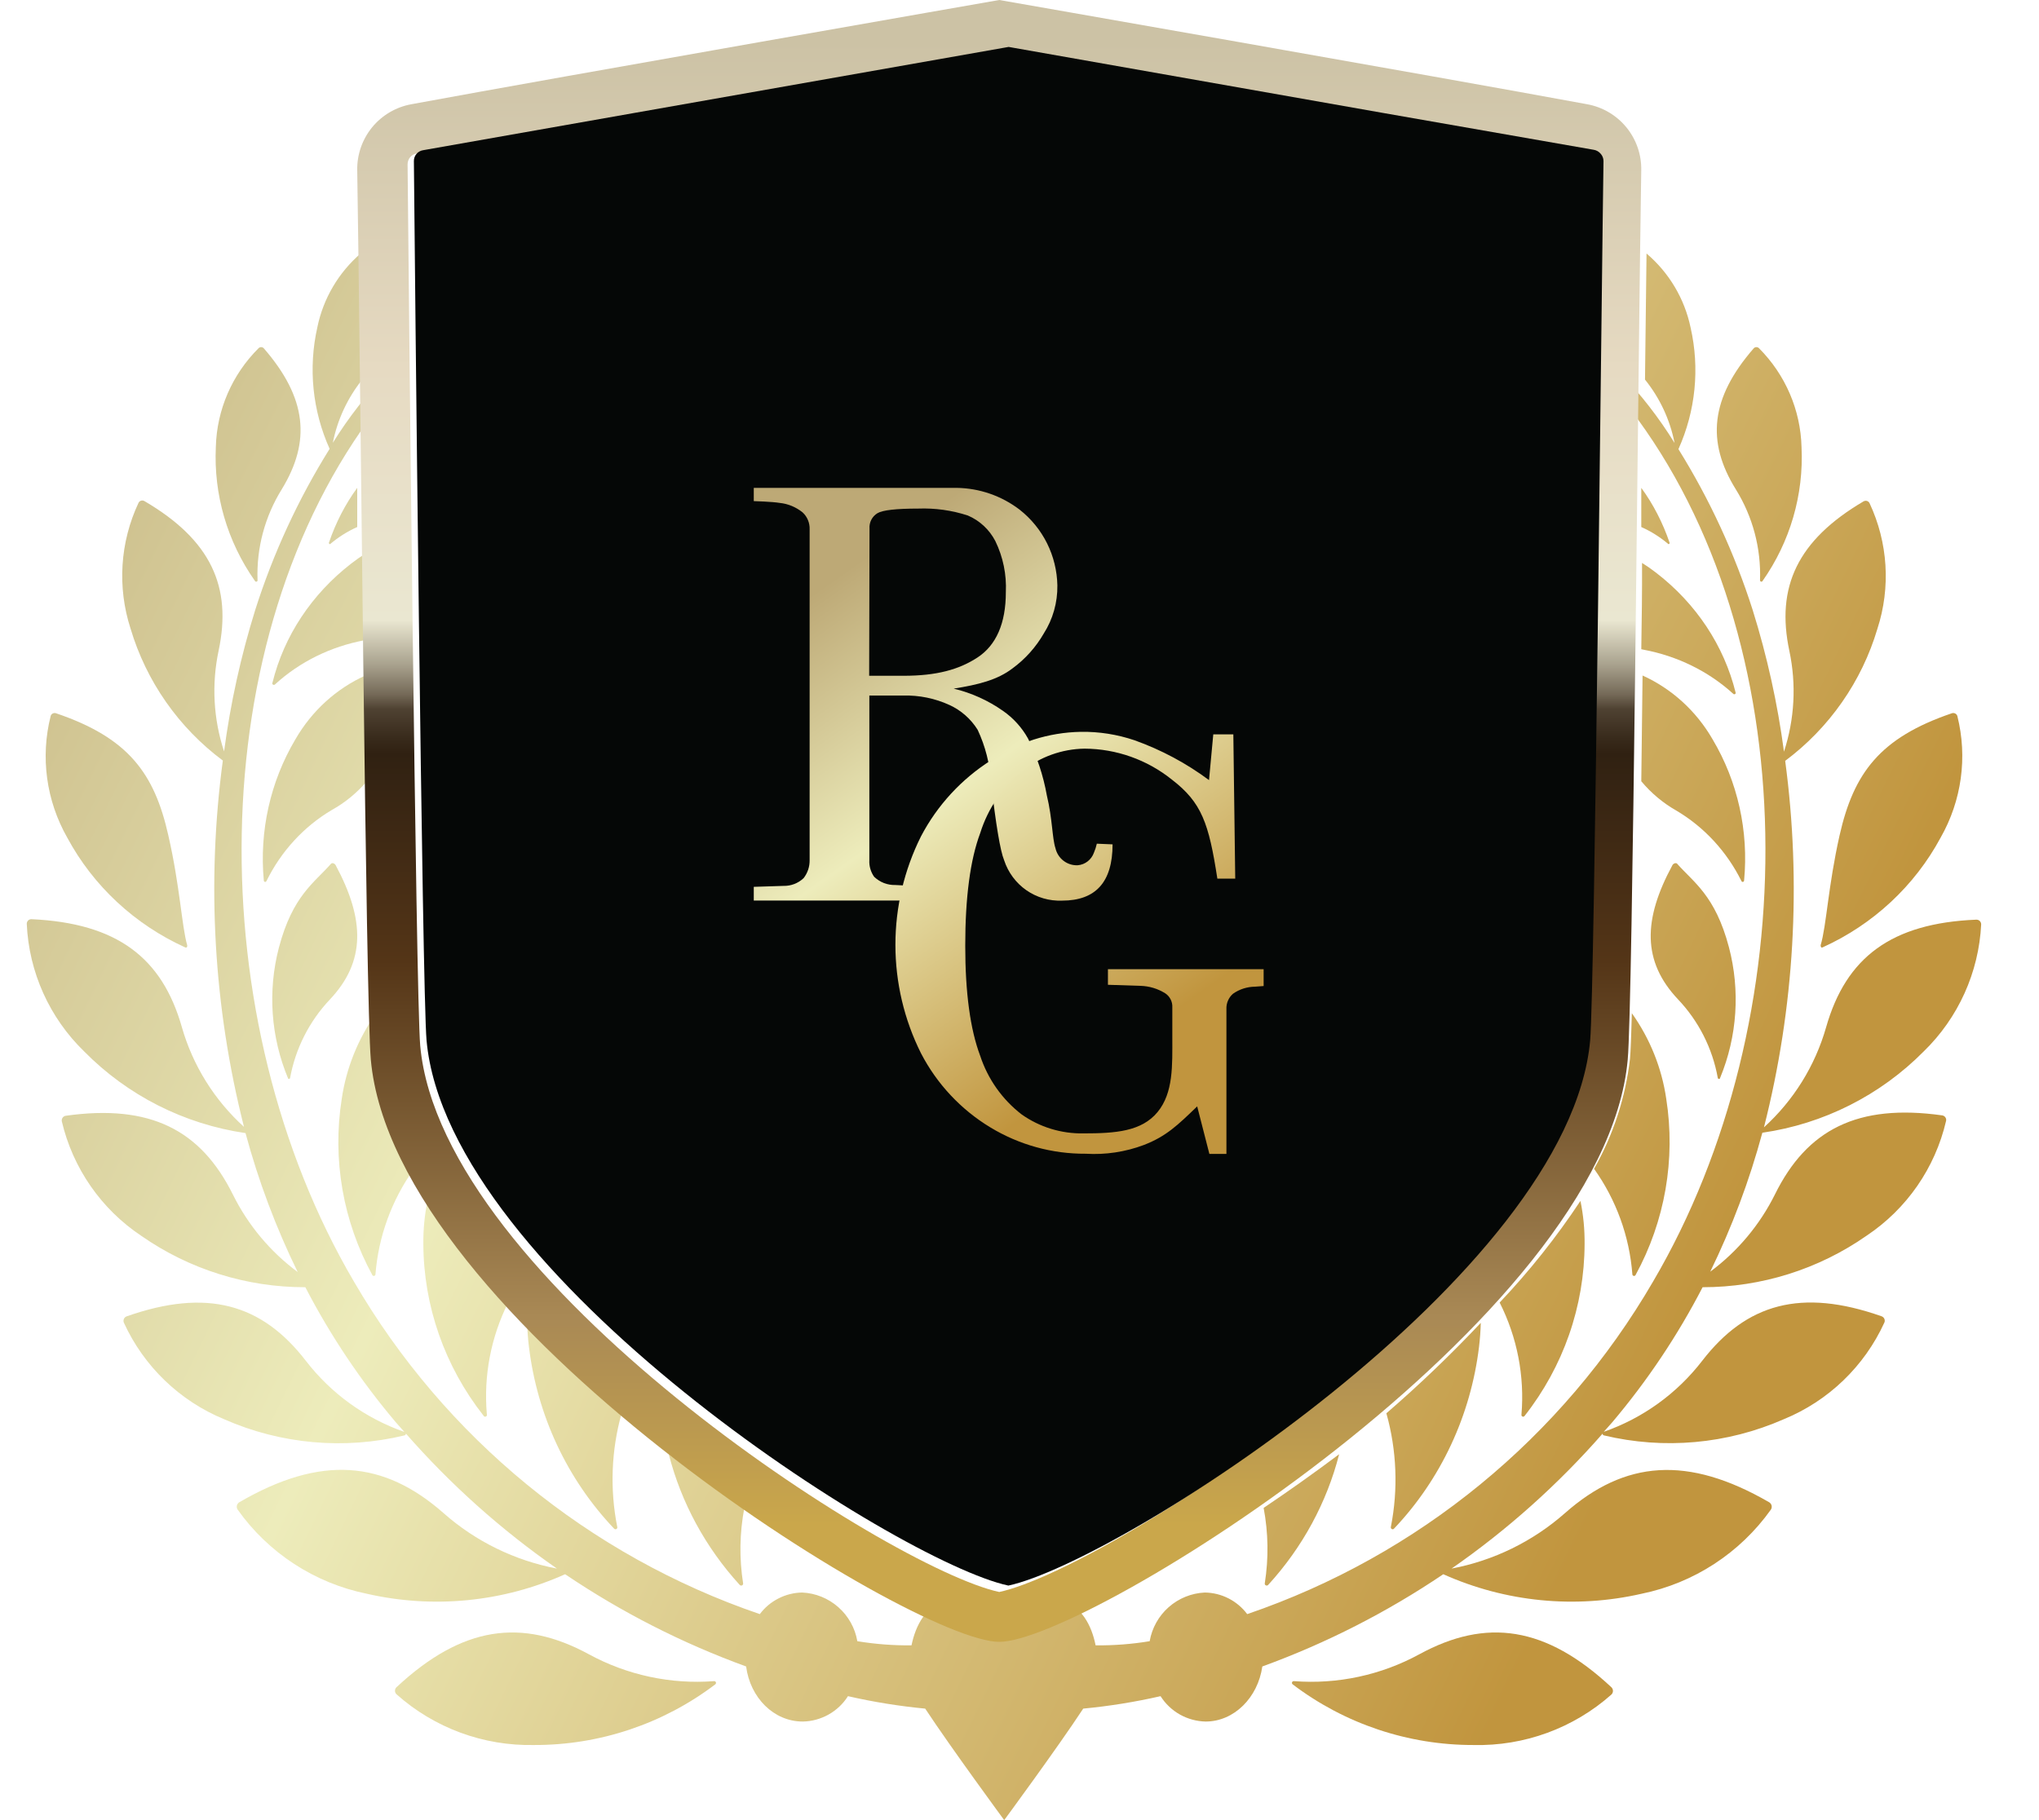 <svg width="56" height="50" viewBox="0 0 56 50" fill="none" xmlns="http://www.w3.org/2000/svg">
<g clip-path="url(#clip0_1365_357)">
<g clip-path="url(#clip1_1365_357)">
<path d="M38.983 45.443C37.931 46.017 36.734 46.274 35.538 46.182C35.528 46.18 35.517 46.183 35.507 46.188C35.498 46.193 35.49 46.202 35.486 46.212C35.482 46.222 35.481 46.233 35.484 46.243C35.487 46.254 35.493 46.263 35.502 46.27C36.929 47.355 38.675 47.94 40.469 47.937C41.863 47.97 43.217 47.474 44.258 46.549C44.284 46.523 44.299 46.487 44.299 46.451C44.299 46.414 44.284 46.379 44.258 46.352C42.453 44.667 40.819 44.443 38.983 45.443Z" fill="url(#paint0_linear_1365_357)"/>
<path d="M38.2 41.944C38.197 41.955 38.197 41.967 38.202 41.978C38.206 41.989 38.214 41.998 38.224 42.004C38.234 42.009 38.245 42.011 38.257 42.01C38.268 42.008 38.278 42.002 38.286 41.993C39.573 40.636 40.394 38.88 40.621 36.996C40.647 36.778 40.663 36.559 40.669 36.34C39.846 37.213 38.981 38.043 38.076 38.824C38.361 39.839 38.403 40.909 38.2 41.944Z" fill="url(#paint1_linear_1365_357)"/>
<path d="M34.737 43.492C34.734 43.504 34.735 43.517 34.741 43.528C34.746 43.539 34.756 43.547 34.768 43.552C34.779 43.557 34.792 43.558 34.804 43.555C34.817 43.551 34.827 43.544 34.834 43.534C35.773 42.505 36.439 41.276 36.779 39.949C36.087 40.468 35.392 40.961 34.705 41.423C34.834 42.106 34.845 42.806 34.737 43.492Z" fill="url(#paint2_linear_1365_357)"/>
<path d="M53.339 30.64C51.021 30.314 49.628 31.029 48.749 32.809C48.333 33.647 47.723 34.375 46.971 34.934C47.568 33.709 48.047 32.431 48.402 31.117C50.083 30.875 51.639 30.09 52.833 28.884C53.783 27.961 54.347 26.713 54.412 25.391C54.411 25.374 54.408 25.357 54.401 25.341C54.394 25.325 54.384 25.311 54.371 25.299C54.359 25.287 54.344 25.278 54.328 25.272C54.311 25.266 54.294 25.263 54.277 25.264C51.944 25.36 50.699 26.3 50.152 28.223C49.85 29.279 49.26 30.23 48.446 30.969C49.282 27.681 49.48 24.263 49.029 20.901C50.242 19.996 51.131 18.723 51.562 17.273C51.931 16.136 51.853 14.902 51.345 13.82C51.337 13.806 51.327 13.793 51.315 13.783C51.303 13.773 51.288 13.765 51.273 13.761C51.258 13.757 51.242 13.755 51.226 13.758C51.21 13.76 51.195 13.765 51.181 13.773C49.367 14.841 48.77 16.126 49.144 17.882C49.339 18.802 49.288 19.756 48.996 20.649C48.821 19.332 48.534 18.032 48.138 16.763C47.643 15.209 46.958 13.723 46.097 12.338C46.569 11.29 46.686 10.118 46.431 8.998C46.265 8.204 45.839 7.489 45.221 6.964C45.208 7.987 45.195 9.164 45.179 10.428C45.587 10.934 45.866 11.532 45.991 12.169C45.562 11.475 45.061 10.829 44.495 10.242L44.383 10.625L44.754 11.213C49.62 17.548 49.615 28.031 45.402 35.203C42.909 39.492 38.95 42.737 34.254 44.341C34.118 44.16 33.943 44.012 33.741 43.909C33.539 43.806 33.316 43.751 33.09 43.748C32.722 43.765 32.372 43.907 32.097 44.15C31.822 44.393 31.638 44.723 31.575 45.085C31.084 45.166 30.587 45.204 30.09 45.199C29.983 44.66 29.709 44.095 29.053 43.903H26.071C25.423 44.093 25.146 44.657 25.034 45.199C24.536 45.204 24.038 45.166 23.546 45.085C23.484 44.723 23.3 44.393 23.024 44.15C22.749 43.907 22.399 43.765 22.032 43.748C21.805 43.751 21.582 43.807 21.381 43.91C21.179 44.012 21.003 44.16 20.868 44.341C16.172 42.736 12.213 39.491 9.719 35.203C5.509 28.031 5.501 17.548 10.367 11.213L10.754 10.625L10.639 10.242C10.073 10.827 9.571 11.472 9.141 12.164C9.267 11.527 9.546 10.93 9.952 10.423C9.937 9.158 9.924 7.982 9.911 6.959C9.299 7.485 8.878 8.2 8.716 8.99C8.463 10.11 8.581 11.282 9.053 12.33C8.19 13.714 7.504 15.201 7.01 16.755C6.615 18.024 6.329 19.324 6.154 20.642C5.86 19.749 5.809 18.794 6.004 17.875C6.377 16.118 5.791 14.833 3.966 13.765C3.952 13.757 3.937 13.752 3.922 13.75C3.906 13.748 3.89 13.749 3.875 13.754C3.86 13.758 3.846 13.765 3.834 13.775C3.822 13.785 3.812 13.798 3.805 13.812C3.296 14.893 3.217 16.128 3.585 17.266C4.017 18.716 4.906 19.988 6.12 20.893C5.67 24.254 5.867 27.67 6.701 30.956C5.886 30.218 5.294 29.267 4.993 28.21C4.448 26.3 3.206 25.36 0.868 25.251C0.85 25.25 0.833 25.252 0.817 25.258C0.801 25.264 0.786 25.273 0.774 25.285C0.761 25.297 0.751 25.312 0.745 25.328C0.738 25.344 0.735 25.361 0.735 25.378C0.794 26.705 1.358 27.959 2.312 28.884C3.504 30.094 5.06 30.882 6.743 31.127C7.097 32.442 7.578 33.72 8.176 34.944C7.424 34.386 6.815 33.658 6.398 32.819C5.516 31.039 4.124 30.324 1.806 30.651C1.789 30.653 1.773 30.659 1.758 30.668C1.743 30.677 1.73 30.689 1.72 30.703C1.71 30.717 1.703 30.733 1.699 30.75C1.695 30.766 1.694 30.784 1.697 30.801C1.999 32.089 2.779 33.215 3.88 33.949C5.201 34.871 6.775 35.364 8.386 35.361C9.074 36.689 9.909 37.935 10.875 39.076C10.953 39.167 11.031 39.25 11.106 39.336C10.034 38.961 9.095 38.283 8.402 37.385C7.189 35.812 5.682 35.387 3.476 36.162C3.443 36.174 3.417 36.2 3.403 36.231C3.389 36.264 3.388 36.3 3.401 36.333C3.949 37.535 4.934 38.484 6.157 38.988C7.715 39.674 9.456 39.83 11.111 39.431C11.122 39.428 11.132 39.422 11.138 39.413C11.145 39.404 11.148 39.393 11.148 39.382C12.374 40.782 13.767 42.028 15.296 43.09C14.141 42.871 13.066 42.346 12.185 41.569C10.536 40.115 8.814 39.965 6.572 41.268C6.555 41.278 6.541 41.291 6.53 41.307C6.518 41.322 6.51 41.34 6.506 41.358C6.502 41.377 6.501 41.396 6.504 41.415C6.507 41.434 6.514 41.452 6.525 41.468C7.371 42.662 8.642 43.49 10.077 43.782C11.902 44.199 13.813 44.011 15.521 43.245C17.068 44.29 18.738 45.141 20.492 45.779C20.603 46.637 21.251 47.292 22.047 47.292C22.296 47.288 22.539 47.221 22.756 47.1C22.973 46.978 23.156 46.805 23.289 46.595C23.988 46.755 24.697 46.869 25.41 46.937C26.12 48.015 27.58 50 27.58 50C27.58 50 29.042 48.015 29.75 46.937C30.465 46.869 31.174 46.755 31.874 46.595C32.007 46.805 32.189 46.978 32.406 47.1C32.622 47.221 32.865 47.287 33.113 47.292C33.891 47.292 34.547 46.637 34.669 45.779C36.423 45.141 38.092 44.29 39.639 43.245C41.347 44.011 43.258 44.199 45.083 43.782C46.519 43.489 47.789 42.662 48.638 41.468C48.648 41.452 48.655 41.434 48.658 41.415C48.661 41.396 48.66 41.376 48.656 41.358C48.651 41.339 48.643 41.322 48.631 41.306C48.62 41.291 48.605 41.278 48.589 41.268C46.351 39.973 44.624 40.115 42.978 41.569C42.096 42.346 41.022 42.871 39.867 43.09C41.396 42.028 42.789 40.782 44.015 39.382C44.014 39.393 44.017 39.404 44.023 39.413C44.029 39.422 44.038 39.428 44.049 39.431C45.7 39.826 47.434 39.671 48.988 38.988C50.215 38.486 51.204 37.535 51.754 36.33C51.761 36.314 51.764 36.296 51.764 36.279C51.763 36.261 51.759 36.244 51.752 36.228C51.745 36.212 51.734 36.197 51.721 36.186C51.708 36.174 51.693 36.165 51.676 36.159C49.47 35.382 47.964 35.809 46.75 37.382C46.058 38.281 45.118 38.959 44.046 39.333C44.124 39.245 44.202 39.162 44.277 39.074C45.242 37.933 46.075 36.688 46.761 35.361C48.373 35.362 49.946 34.868 51.267 33.944C52.368 33.209 53.147 32.084 53.447 30.796C53.452 30.778 53.452 30.76 53.449 30.742C53.445 30.725 53.438 30.708 53.428 30.694C53.417 30.679 53.404 30.666 53.389 30.657C53.373 30.648 53.356 30.642 53.339 30.64Z" fill="url(#paint3_linear_1365_357)"/>
<path d="M44.767 29.083C44.645 30.146 44.309 31.175 43.78 32.108C44.389 32.962 44.752 33.964 44.832 35.006C44.832 35.016 44.836 35.026 44.842 35.034C44.849 35.042 44.858 35.048 44.868 35.05C44.878 35.053 44.888 35.051 44.898 35.047C44.907 35.043 44.915 35.036 44.92 35.026C45.728 33.547 46.024 31.845 45.762 30.182C45.639 29.337 45.315 28.533 44.819 27.835C44.801 28.46 44.785 28.893 44.767 29.083Z" fill="url(#paint4_linear_1365_357)"/>
<path d="M41.786 38.861C41.783 38.872 41.785 38.883 41.791 38.893C41.796 38.903 41.804 38.91 41.815 38.914C41.825 38.918 41.837 38.919 41.848 38.915C41.858 38.912 41.868 38.904 41.873 38.895C42.937 37.54 43.516 35.88 43.52 34.171C43.524 33.775 43.486 33.379 43.406 32.99C42.75 33.982 42.008 34.916 41.187 35.782C41.669 36.736 41.875 37.801 41.786 38.861Z" fill="url(#paint5_linear_1365_357)"/>
<path d="M48.338 15.941C48.337 15.949 48.34 15.957 48.344 15.964C48.349 15.97 48.356 15.975 48.364 15.978C48.372 15.98 48.381 15.98 48.389 15.977C48.397 15.974 48.403 15.969 48.407 15.961C49.165 14.883 49.541 13.591 49.478 12.283C49.453 11.266 49.036 10.295 48.311 9.567C48.302 9.557 48.291 9.549 48.278 9.544C48.266 9.539 48.252 9.536 48.239 9.536C48.225 9.536 48.212 9.539 48.199 9.544C48.187 9.549 48.176 9.557 48.166 9.567C46.975 10.936 46.862 12.134 47.671 13.439C48.138 14.191 48.369 15.061 48.338 15.941Z" fill="url(#paint6_linear_1365_357)"/>
<path d="M45.077 17.834L45.136 17.847C46.068 18.021 46.925 18.442 47.603 19.06C47.609 19.066 47.617 19.07 47.625 19.072C47.633 19.073 47.642 19.072 47.65 19.068C47.657 19.064 47.663 19.058 47.667 19.051C47.67 19.043 47.671 19.035 47.668 19.027C47.35 17.74 46.587 16.586 45.495 15.742C45.368 15.643 45.236 15.55 45.098 15.464C45.101 16.247 45.09 17.046 45.077 17.834Z" fill="url(#paint7_linear_1365_357)"/>
<path d="M45.077 21.462C45.349 21.787 45.674 22.06 46.039 22.267C46.805 22.72 47.427 23.394 47.829 24.206C47.833 24.214 47.839 24.219 47.846 24.223C47.853 24.226 47.861 24.228 47.869 24.226C47.877 24.225 47.884 24.221 47.889 24.215C47.895 24.209 47.898 24.201 47.9 24.193C48.03 22.834 47.726 21.469 47.033 20.306C46.585 19.53 45.913 18.919 45.112 18.557C45.099 19.541 45.089 20.517 45.077 21.462Z" fill="url(#paint8_linear_1365_357)"/>
<path d="M45.93 23.771C45.126 25.259 45.1 26.408 46.085 27.452C46.651 28.048 47.031 28.797 47.177 29.606C47.177 29.615 47.181 29.623 47.187 29.63C47.193 29.636 47.202 29.639 47.211 29.639C47.219 29.639 47.228 29.636 47.234 29.63C47.24 29.623 47.244 29.615 47.244 29.606C47.713 28.469 47.797 27.209 47.484 26.02C47.106 24.59 46.504 24.233 46.057 23.722C46.024 23.694 45.948 23.725 45.93 23.771Z" fill="url(#paint9_linear_1365_357)"/>
<path d="M45.855 14.911C45.667 14.36 45.405 13.85 45.077 13.402C45.077 13.76 45.077 14.117 45.077 14.478C45.342 14.595 45.593 14.753 45.823 14.948C45.827 14.949 45.831 14.948 45.835 14.946C45.839 14.945 45.843 14.942 45.846 14.938C45.849 14.935 45.851 14.93 45.853 14.926C45.854 14.921 45.855 14.916 45.855 14.911Z" fill="url(#paint10_linear_1365_357)"/>
<path d="M50.523 22.948C50.209 24.341 50.162 25.438 50.003 25.965C50.003 26.006 50.016 26.044 50.055 26.026C51.444 25.397 52.583 24.338 53.297 23.012C53.877 21.994 54.041 20.799 53.757 19.668C53.752 19.653 53.745 19.64 53.734 19.628C53.724 19.616 53.712 19.607 53.698 19.6C53.684 19.593 53.668 19.589 53.653 19.588C53.637 19.587 53.621 19.589 53.606 19.594C51.627 20.267 50.91 21.239 50.523 22.948Z" fill="url(#paint11_linear_1365_357)"/>
<path d="M19.619 46.182C18.422 46.274 17.224 46.017 16.171 45.443C14.329 44.443 12.693 44.668 10.891 46.348C10.877 46.36 10.867 46.375 10.859 46.392C10.852 46.409 10.848 46.427 10.848 46.446C10.848 46.464 10.852 46.483 10.859 46.499C10.867 46.516 10.877 46.532 10.891 46.544C11.929 47.469 13.28 47.967 14.672 47.937C16.468 47.941 18.216 47.355 19.645 46.27C19.653 46.264 19.659 46.256 19.662 46.246C19.665 46.237 19.665 46.227 19.663 46.217C19.66 46.208 19.654 46.199 19.646 46.193C19.639 46.187 19.629 46.183 19.619 46.182Z" fill="url(#paint12_linear_1365_357)"/>
<path d="M16.866 41.993C16.874 42.002 16.884 42.008 16.895 42.01C16.907 42.011 16.918 42.009 16.928 42.004C16.938 41.998 16.946 41.989 16.951 41.978C16.955 41.967 16.956 41.955 16.952 41.944C16.747 40.909 16.788 39.839 17.072 38.824C16.166 38.042 15.301 37.213 14.479 36.34C14.484 36.559 14.5 36.778 14.527 36.996C14.754 38.88 15.576 40.636 16.866 41.993Z" fill="url(#paint13_linear_1365_357)"/>
<path d="M20.41 43.502C20.301 42.812 20.312 42.11 20.443 41.424C19.756 40.962 19.061 40.468 18.368 39.949C18.708 41.277 19.375 42.507 20.313 43.536C20.32 43.545 20.329 43.551 20.341 43.554C20.352 43.558 20.364 43.557 20.375 43.554C20.385 43.55 20.395 43.543 20.401 43.533C20.408 43.524 20.411 43.513 20.41 43.502Z" fill="url(#paint14_linear_1365_357)"/>
<path d="M10.311 35.016C10.392 33.972 10.756 32.969 11.367 32.114C10.839 31.179 10.505 30.149 10.384 29.084C10.366 28.895 10.35 28.461 10.332 27.835C9.834 28.534 9.51 29.339 9.386 30.185C9.123 31.85 9.42 33.554 10.231 35.036C10.237 35.042 10.244 35.047 10.252 35.05C10.261 35.052 10.269 35.052 10.277 35.05C10.286 35.048 10.293 35.044 10.299 35.037C10.305 35.031 10.309 35.024 10.311 35.016Z" fill="url(#paint15_linear_1365_357)"/>
<path d="M13.371 38.85C13.279 37.792 13.483 36.729 13.96 35.776C13.139 34.912 12.397 33.98 11.741 32.99C11.661 33.378 11.623 33.774 11.627 34.17C11.633 35.877 12.214 37.534 13.278 38.887C13.283 38.899 13.293 38.908 13.305 38.914C13.317 38.919 13.331 38.919 13.343 38.914C13.355 38.909 13.365 38.9 13.37 38.888C13.376 38.876 13.376 38.862 13.371 38.85Z" fill="url(#paint16_linear_1365_357)"/>
<path d="M7.073 15.929C7.043 15.053 7.275 14.188 7.739 13.44C8.541 12.126 8.432 10.936 7.244 9.567C7.235 9.557 7.224 9.549 7.211 9.544C7.199 9.539 7.186 9.536 7.172 9.536C7.158 9.536 7.145 9.539 7.133 9.544C7.12 9.549 7.109 9.557 7.1 9.567C6.374 10.29 5.955 11.258 5.928 12.274C5.865 13.582 6.241 14.875 6.998 15.953C7.001 15.962 7.008 15.97 7.018 15.975C7.027 15.98 7.038 15.981 7.048 15.978C7.058 15.974 7.066 15.968 7.071 15.958C7.075 15.949 7.076 15.939 7.073 15.929Z" fill="url(#paint17_linear_1365_357)"/>
<path d="M7.56 18.795C8.234 18.18 9.086 17.76 10.011 17.588L10.071 17.575C10.071 16.791 10.046 15.996 10.038 15.206C9.902 15.292 9.77 15.384 9.644 15.483C8.559 16.323 7.8 17.471 7.484 18.752C7.478 18.761 7.476 18.773 7.479 18.783C7.482 18.794 7.489 18.803 7.499 18.809C7.509 18.814 7.521 18.816 7.532 18.813C7.544 18.811 7.553 18.804 7.56 18.795Z" fill="url(#paint18_linear_1365_357)"/>
<path d="M7.246 24.193C7.247 24.201 7.251 24.209 7.256 24.215C7.262 24.221 7.269 24.225 7.277 24.226C7.285 24.228 7.293 24.226 7.3 24.223C7.307 24.219 7.313 24.213 7.317 24.206C7.718 23.389 8.34 22.71 9.108 22.254C9.471 22.053 9.796 21.787 10.07 21.469C10.07 20.535 10.047 19.556 10.035 18.557C9.233 18.919 8.561 19.532 8.113 20.31C7.423 21.472 7.119 22.836 7.246 24.193Z" fill="url(#paint19_linear_1365_357)"/>
<path d="M7.966 29.619C8.113 28.808 8.493 28.057 9.059 27.458C10.048 26.411 10.02 25.259 9.218 23.766C9.192 23.72 9.123 23.69 9.088 23.731C8.643 24.243 8.037 24.596 7.659 26.035C7.348 27.23 7.438 28.493 7.915 29.632C7.919 29.635 7.923 29.637 7.928 29.639C7.933 29.64 7.938 29.64 7.943 29.638C7.948 29.637 7.953 29.635 7.957 29.631C7.961 29.628 7.964 29.624 7.966 29.619Z" fill="url(#paint20_linear_1365_357)"/>
<path d="M9.065 14.948C9.295 14.753 9.546 14.595 9.811 14.478C9.811 14.115 9.811 13.757 9.811 13.402C9.483 13.85 9.22 14.36 9.033 14.911C9.033 14.916 9.034 14.921 9.035 14.926C9.036 14.93 9.039 14.935 9.042 14.938C9.045 14.942 9.048 14.945 9.052 14.946C9.056 14.948 9.061 14.949 9.065 14.948Z" fill="url(#paint21_linear_1365_357)"/>
<path d="M5.087 26.026C5.126 26.044 5.152 26.006 5.141 25.965C4.991 25.438 4.942 24.341 4.623 22.948C4.239 21.239 3.522 20.266 1.539 19.594C1.525 19.589 1.509 19.587 1.494 19.588C1.478 19.589 1.463 19.593 1.449 19.6C1.435 19.607 1.423 19.616 1.413 19.628C1.403 19.64 1.396 19.653 1.392 19.668C1.106 20.799 1.269 21.994 1.848 23.012C2.562 24.338 3.7 25.397 5.087 26.026Z" fill="url(#paint22_linear_1365_357)"/>
<path d="M43.592 2.864C39.425 2.094 27.444 0 27.444 0C27.444 0 15.463 2.094 11.295 2.864C10.874 2.941 10.493 3.165 10.221 3.496C9.95 3.828 9.804 4.245 9.811 4.673C9.899 10.011 10.046 27.561 10.184 29.106C10.825 36.258 25.042 45.103 27.444 45.103C29.846 45.103 44.06 36.263 44.704 29.111C44.844 27.561 44.989 10.016 45.076 4.678C45.085 4.249 44.94 3.831 44.668 3.498C44.396 3.166 44.015 2.941 43.592 2.864ZM43.347 28.724C42.768 35.186 30.456 43.087 27.444 43.733C24.432 43.087 12.12 35.175 11.541 28.724C11.419 27.362 11.218 7.038 11.194 4.515C11.194 4.442 11.22 4.371 11.267 4.316C11.315 4.26 11.381 4.224 11.453 4.213L27.452 1.385L43.445 4.213C43.517 4.225 43.582 4.261 43.63 4.317C43.677 4.372 43.703 4.443 43.703 4.515C43.67 7.038 43.468 27.362 43.347 28.724Z" fill="url(#paint23_linear_1365_357)"/>
<path d="M43.673 28.581C43.091 35.028 30.72 42.909 27.694 43.554C24.668 42.909 12.297 35.015 11.715 28.581C11.593 27.219 11.39 6.944 11.367 4.425C11.366 4.352 11.392 4.281 11.44 4.226C11.488 4.171 11.554 4.135 11.627 4.125L27.702 1.289L43.78 4.125C43.852 4.136 43.917 4.173 43.965 4.227C44.013 4.282 44.039 4.352 44.039 4.425C43.998 6.944 43.795 27.219 43.673 28.581ZM43.673 28.581C43.091 35.028 30.72 42.912 27.694 43.557C24.668 42.912 12.297 35.018 11.715 28.581C11.593 27.222 11.39 6.944 11.367 4.427C11.366 4.354 11.392 4.283 11.44 4.228C11.487 4.172 11.554 4.136 11.627 4.125L27.702 1.304L43.772 4.115C43.844 4.127 43.91 4.163 43.957 4.219C44.005 4.274 44.031 4.344 44.032 4.417C43.998 6.934 43.795 27.212 43.673 28.571V28.581ZM43.673 28.581C43.091 35.028 30.72 42.909 27.694 43.554C24.668 42.909 12.297 35.015 11.715 28.581C11.593 27.219 11.39 6.944 11.367 4.425C11.366 4.352 11.392 4.281 11.44 4.226C11.488 4.171 11.554 4.135 11.627 4.125L27.702 1.289L43.78 4.125C43.852 4.136 43.917 4.173 43.965 4.227C44.013 4.282 44.039 4.352 44.039 4.425C43.998 6.944 43.795 27.219 43.673 28.581Z" fill="#050706"/>
<path d="M30.556 23.195C30.556 24.234 30.09 24.741 29.169 24.741C28.82 24.755 28.475 24.655 28.188 24.455C27.901 24.255 27.687 23.965 27.578 23.632C27.47 23.372 27.351 22.642 27.216 21.483C27.186 20.986 27.062 20.5 26.851 20.049C26.665 19.75 26.395 19.512 26.075 19.366C25.678 19.184 25.244 19.096 24.808 19.107H23.876V23.629C23.867 23.792 23.914 23.953 24.008 24.086C24.086 24.16 24.177 24.219 24.277 24.258C24.377 24.296 24.483 24.315 24.59 24.312L25.692 24.367V24.738H20.702V24.362L21.517 24.336C21.722 24.341 21.921 24.265 22.071 24.123C22.181 23.982 22.239 23.808 22.236 23.629V14.537C22.239 14.451 22.223 14.365 22.189 14.285C22.156 14.205 22.106 14.133 22.042 14.075C21.861 13.929 21.642 13.838 21.411 13.815C21.209 13.781 20.702 13.766 20.702 13.766V13.402H26.267C26.895 13.409 27.505 13.619 28.005 14.002C28.32 14.25 28.577 14.565 28.756 14.924C28.935 15.283 29.032 15.678 29.04 16.08C29.047 16.548 28.918 17.008 28.667 17.402C28.45 17.778 28.158 18.105 27.808 18.361C27.395 18.678 26.867 18.81 26.192 18.917C26.677 19.033 27.136 19.24 27.545 19.527C27.829 19.724 28.064 19.983 28.233 20.286C28.479 20.778 28.653 21.303 28.75 21.845C28.908 22.507 28.895 23.019 28.988 23.302C29.02 23.44 29.098 23.562 29.21 23.647C29.322 23.733 29.461 23.776 29.601 23.769C29.7 23.761 29.795 23.723 29.873 23.662C29.951 23.601 30.011 23.518 30.044 23.424C30.078 23.344 30.105 23.262 30.124 23.177L30.556 23.195ZM23.871 18.564H24.818C25.721 18.564 26.339 18.395 26.849 18.06C27.358 17.725 27.625 17.127 27.625 16.267C27.648 15.784 27.549 15.302 27.338 14.867C27.175 14.55 26.907 14.3 26.58 14.161C26.141 14.018 25.68 13.954 25.219 13.971C24.616 13.971 24.241 14.013 24.099 14.098C24.026 14.142 23.968 14.205 23.929 14.28C23.891 14.355 23.874 14.44 23.881 14.524L23.871 18.564Z" fill="url(#paint24_linear_1365_357)"/>
<path d="M33.205 21.43L33.322 20.174H33.873L33.925 24.136H33.434C33.2 22.616 33.005 22.047 32.186 21.417C31.505 20.87 30.66 20.57 29.787 20.566C29.166 20.575 28.566 20.791 28.08 21.179C27.534 21.62 27.131 22.214 26.921 22.885C26.647 23.618 26.51 24.649 26.51 25.98C26.51 27.27 26.647 28.279 26.921 29.006C27.131 29.644 27.527 30.203 28.056 30.612C28.553 30.964 29.149 31.146 29.756 31.135C30.637 31.135 31.352 31.082 31.791 30.55C32.23 30.017 32.197 29.267 32.197 28.489V27.672C32.201 27.596 32.185 27.521 32.151 27.454C32.117 27.387 32.067 27.33 32.004 27.288C31.8 27.16 31.566 27.089 31.326 27.082L30.429 27.053V26.625H34.705V27.087L34.468 27.105C34.252 27.107 34.042 27.174 33.865 27.298C33.804 27.35 33.756 27.416 33.725 27.49C33.693 27.564 33.679 27.644 33.683 27.724V31.699H33.215L32.88 30.393C32.34 30.915 32.028 31.216 31.417 31.453C30.907 31.645 30.362 31.727 29.819 31.694C28.895 31.7 27.989 31.449 27.199 30.97C26.389 30.48 25.73 29.775 25.294 28.933C24.832 28.009 24.592 26.989 24.592 25.955C24.592 24.921 24.832 23.901 25.294 22.976C25.741 22.123 26.405 21.402 27.217 20.887C27.947 20.392 28.803 20.12 29.683 20.104C30.185 20.096 30.684 20.175 31.16 20.336C31.891 20.597 32.581 20.966 33.205 21.43Z" fill="url(#paint25_linear_1365_357)"/>
</g>
</g>
<defs>
<linearGradient id="paint0_linear_1365_357" x1="-10.875" y1="21.687" x2="41.189" y2="46.959" gradientUnits="userSpaceOnUse">
<stop stop-color="#BDA976"/>
<stop offset="0.44" stop-color="#EDECBB"/>
<stop offset="1" stop-color="#C1953E"/>
</linearGradient>
<linearGradient id="paint1_linear_1365_357" x1="-7.138" y1="15.893" x2="44.4" y2="40.092" gradientUnits="userSpaceOnUse">
<stop stop-color="#BDA976"/>
<stop offset="0.44" stop-color="#EDECBB"/>
<stop offset="1" stop-color="#C1953E"/>
</linearGradient>
<linearGradient id="paint2_linear_1365_357" x1="-11.934" y1="19.574" x2="41.612" y2="46.593" gradientUnits="userSpaceOnUse">
<stop stop-color="#BDA976"/>
<stop offset="0.44" stop-color="#EDECBB"/>
<stop offset="1" stop-color="#C1953E"/>
</linearGradient>
<linearGradient id="paint3_linear_1365_357" x1="-5.132" y1="9.591" x2="47.017" y2="34.867" gradientUnits="userSpaceOnUse">
<stop stop-color="#BDA976"/>
<stop offset="0.44" stop-color="#EDECBB"/>
<stop offset="1" stop-color="#C1953E"/>
</linearGradient>
<linearGradient id="paint4_linear_1365_357" x1="-4.133" y1="7.918" x2="47.682" y2="33.229" gradientUnits="userSpaceOnUse">
<stop stop-color="#BDA976"/>
<stop offset="0.44" stop-color="#EDECBB"/>
<stop offset="1" stop-color="#C1953E"/>
</linearGradient>
<linearGradient id="paint5_linear_1365_357" x1="-7.67" y1="12.124" x2="45.406" y2="38.407" gradientUnits="userSpaceOnUse">
<stop stop-color="#BDA976"/>
<stop offset="0.44" stop-color="#EDECBB"/>
<stop offset="1" stop-color="#C1953E"/>
</linearGradient>
<linearGradient id="paint6_linear_1365_357" x1="2.541" y1="-8.994" x2="56.017" y2="17.404" gradientUnits="userSpaceOnUse">
<stop stop-color="#BDA976"/>
<stop offset="0.44" stop-color="#EDECBB"/>
<stop offset="1" stop-color="#C1953E"/>
</linearGradient>
<linearGradient id="paint7_linear_1365_357" x1="-0.384" y1="-3.804" x2="52.704" y2="23.837" gradientUnits="userSpaceOnUse">
<stop stop-color="#BDA976"/>
<stop offset="0.44" stop-color="#EDECBB"/>
<stop offset="1" stop-color="#C1953E"/>
</linearGradient>
<linearGradient id="paint8_linear_1365_357" x1="1.291" y1="-1.257" x2="52.723" y2="22.836" gradientUnits="userSpaceOnUse">
<stop stop-color="#BDA976"/>
<stop offset="0.44" stop-color="#EDECBB"/>
<stop offset="1" stop-color="#C1953E"/>
</linearGradient>
<linearGradient id="paint9_linear_1365_357" x1="-1.337" y1="3.439" x2="50.006" y2="28.296" gradientUnits="userSpaceOnUse">
<stop stop-color="#BDA976"/>
<stop offset="0.44" stop-color="#EDECBB"/>
<stop offset="1" stop-color="#C1953E"/>
</linearGradient>
<linearGradient id="paint10_linear_1365_357" x1="8.089" y1="-7.337" x2="56.263" y2="12.283" gradientUnits="userSpaceOnUse">
<stop stop-color="#BDA976"/>
<stop offset="0.44" stop-color="#EDECBB"/>
<stop offset="1" stop-color="#C1953E"/>
</linearGradient>
<linearGradient id="paint11_linear_1365_357" x1="0.535" y1="-1.559" x2="52.395" y2="24.066" gradientUnits="userSpaceOnUse">
<stop stop-color="#BDA976"/>
<stop offset="0.44" stop-color="#EDECBB"/>
<stop offset="1" stop-color="#C1953E"/>
</linearGradient>
<linearGradient id="paint12_linear_1365_357" x1="-15.73" y1="31.518" x2="36.374" y2="56.841" gradientUnits="userSpaceOnUse">
<stop stop-color="#BDA976"/>
<stop offset="0.44" stop-color="#EDECBB"/>
<stop offset="1" stop-color="#C1953E"/>
</linearGradient>
<linearGradient id="paint13_linear_1365_357" x1="-12.201" y1="25.267" x2="39.402" y2="49.543" gradientUnits="userSpaceOnUse">
<stop stop-color="#BDA976"/>
<stop offset="0.44" stop-color="#EDECBB"/>
<stop offset="1" stop-color="#C1953E"/>
</linearGradient>
<linearGradient id="paint14_linear_1365_357" x1="-14.458" y1="26.035" x2="39.101" y2="53.046" gradientUnits="userSpaceOnUse">
<stop stop-color="#BDA976"/>
<stop offset="0.44" stop-color="#EDECBB"/>
<stop offset="1" stop-color="#C1953E"/>
</linearGradient>
<linearGradient id="paint15_linear_1365_357" x1="-10.69" y1="21.393" x2="41.267" y2="46.836" gradientUnits="userSpaceOnUse">
<stop stop-color="#BDA976"/>
<stop offset="0.44" stop-color="#EDECBB"/>
<stop offset="1" stop-color="#C1953E"/>
</linearGradient>
<linearGradient id="paint16_linear_1365_357" x1="-12.752" y1="23.958" x2="40.222" y2="50.17" gradientUnits="userSpaceOnUse">
<stop stop-color="#BDA976"/>
<stop offset="0.44" stop-color="#EDECBB"/>
<stop offset="1" stop-color="#C1953E"/>
</linearGradient>
<linearGradient id="paint17_linear_1365_357" x1="-4.241" y1="7.346" x2="49.206" y2="33.697" gradientUnits="userSpaceOnUse">
<stop stop-color="#BDA976"/>
<stop offset="0.44" stop-color="#EDECBB"/>
<stop offset="1" stop-color="#C1953E"/>
</linearGradient>
<linearGradient id="paint18_linear_1365_357" x1="-6.046" y1="10.315" x2="46.742" y2="37.772" gradientUnits="userSpaceOnUse">
<stop stop-color="#BDA976"/>
<stop offset="0.44" stop-color="#EDECBB"/>
<stop offset="1" stop-color="#C1953E"/>
</linearGradient>
<linearGradient id="paint19_linear_1365_357" x1="-6.689" y1="13.684" x2="44.797" y2="37.756" gradientUnits="userSpaceOnUse">
<stop stop-color="#BDA976"/>
<stop offset="0.44" stop-color="#EDECBB"/>
<stop offset="1" stop-color="#C1953E"/>
</linearGradient>
<linearGradient id="paint20_linear_1365_357" x1="-8.91" y1="18.213" x2="42.539" y2="43.086" gradientUnits="userSpaceOnUse">
<stop stop-color="#BDA976"/>
<stop offset="0.44" stop-color="#EDECBB"/>
<stop offset="1" stop-color="#C1953E"/>
</linearGradient>
<linearGradient id="paint21_linear_1365_357" x1="-2.492" y1="7.314" x2="45.682" y2="26.933" gradientUnits="userSpaceOnUse">
<stop stop-color="#BDA976"/>
<stop offset="0.44" stop-color="#EDECBB"/>
<stop offset="1" stop-color="#C1953E"/>
</linearGradient>
<linearGradient id="paint22_linear_1365_357" x1="-8.709" y1="17.058" x2="43.075" y2="42.583" gradientUnits="userSpaceOnUse">
<stop stop-color="#BDA976"/>
<stop offset="0.44" stop-color="#EDECBB"/>
<stop offset="1" stop-color="#C1953E"/>
</linearGradient>
<linearGradient id="paint23_linear_1365_357" x1="27.444" y1="1.15" x2="27.444" y2="41.875" gradientUnits="userSpaceOnUse">
<stop stop-color="#CCC2A5"/>
<stop offset="0.22" stop-color="#E6DAC2"/>
<stop offset="0.39" stop-color="#EAE7D1"/>
<stop offset="0.42" stop-color="#A9A28E"/>
<stop offset="0.44" stop-color="#756A58"/>
<stop offset="0.45" stop-color="#4F4232"/>
<stop offset="0.47" stop-color="#382A1B"/>
<stop offset="0.48" stop-color="#302112"/>
<stop offset="0.62" stop-color="#543517"/>
<stop offset="0.86" stop-color="#A98955"/>
<stop offset="1" stop-color="#CAA74B"/>
</linearGradient>
<linearGradient id="paint24_linear_1365_357" x1="22.303" y1="16.33" x2="30.955" y2="28.606" gradientUnits="userSpaceOnUse">
<stop stop-color="#BDA976"/>
<stop offset="0.44" stop-color="#EDECBB"/>
<stop offset="1" stop-color="#C1953E"/>
</linearGradient>
<linearGradient id="paint25_linear_1365_357" x1="23.321" y1="15.625" x2="32.018" y2="27.962" gradientUnits="userSpaceOnUse">
<stop stop-color="#BDA976"/>
<stop offset="0.44" stop-color="#EDECBB"/>
<stop offset="1" stop-color="#C1953E"/>
</linearGradient>
<clipPath id="clip0_1365_357">
<rect width="53.676" height="50" fill="white" transform="translate(0.735)"/>
</clipPath>
<clipPath id="clip1_1365_357">
<rect width="53.676" height="50" fill="white" transform="translate(0.735)"/>
</clipPath>
</defs>
</svg>
